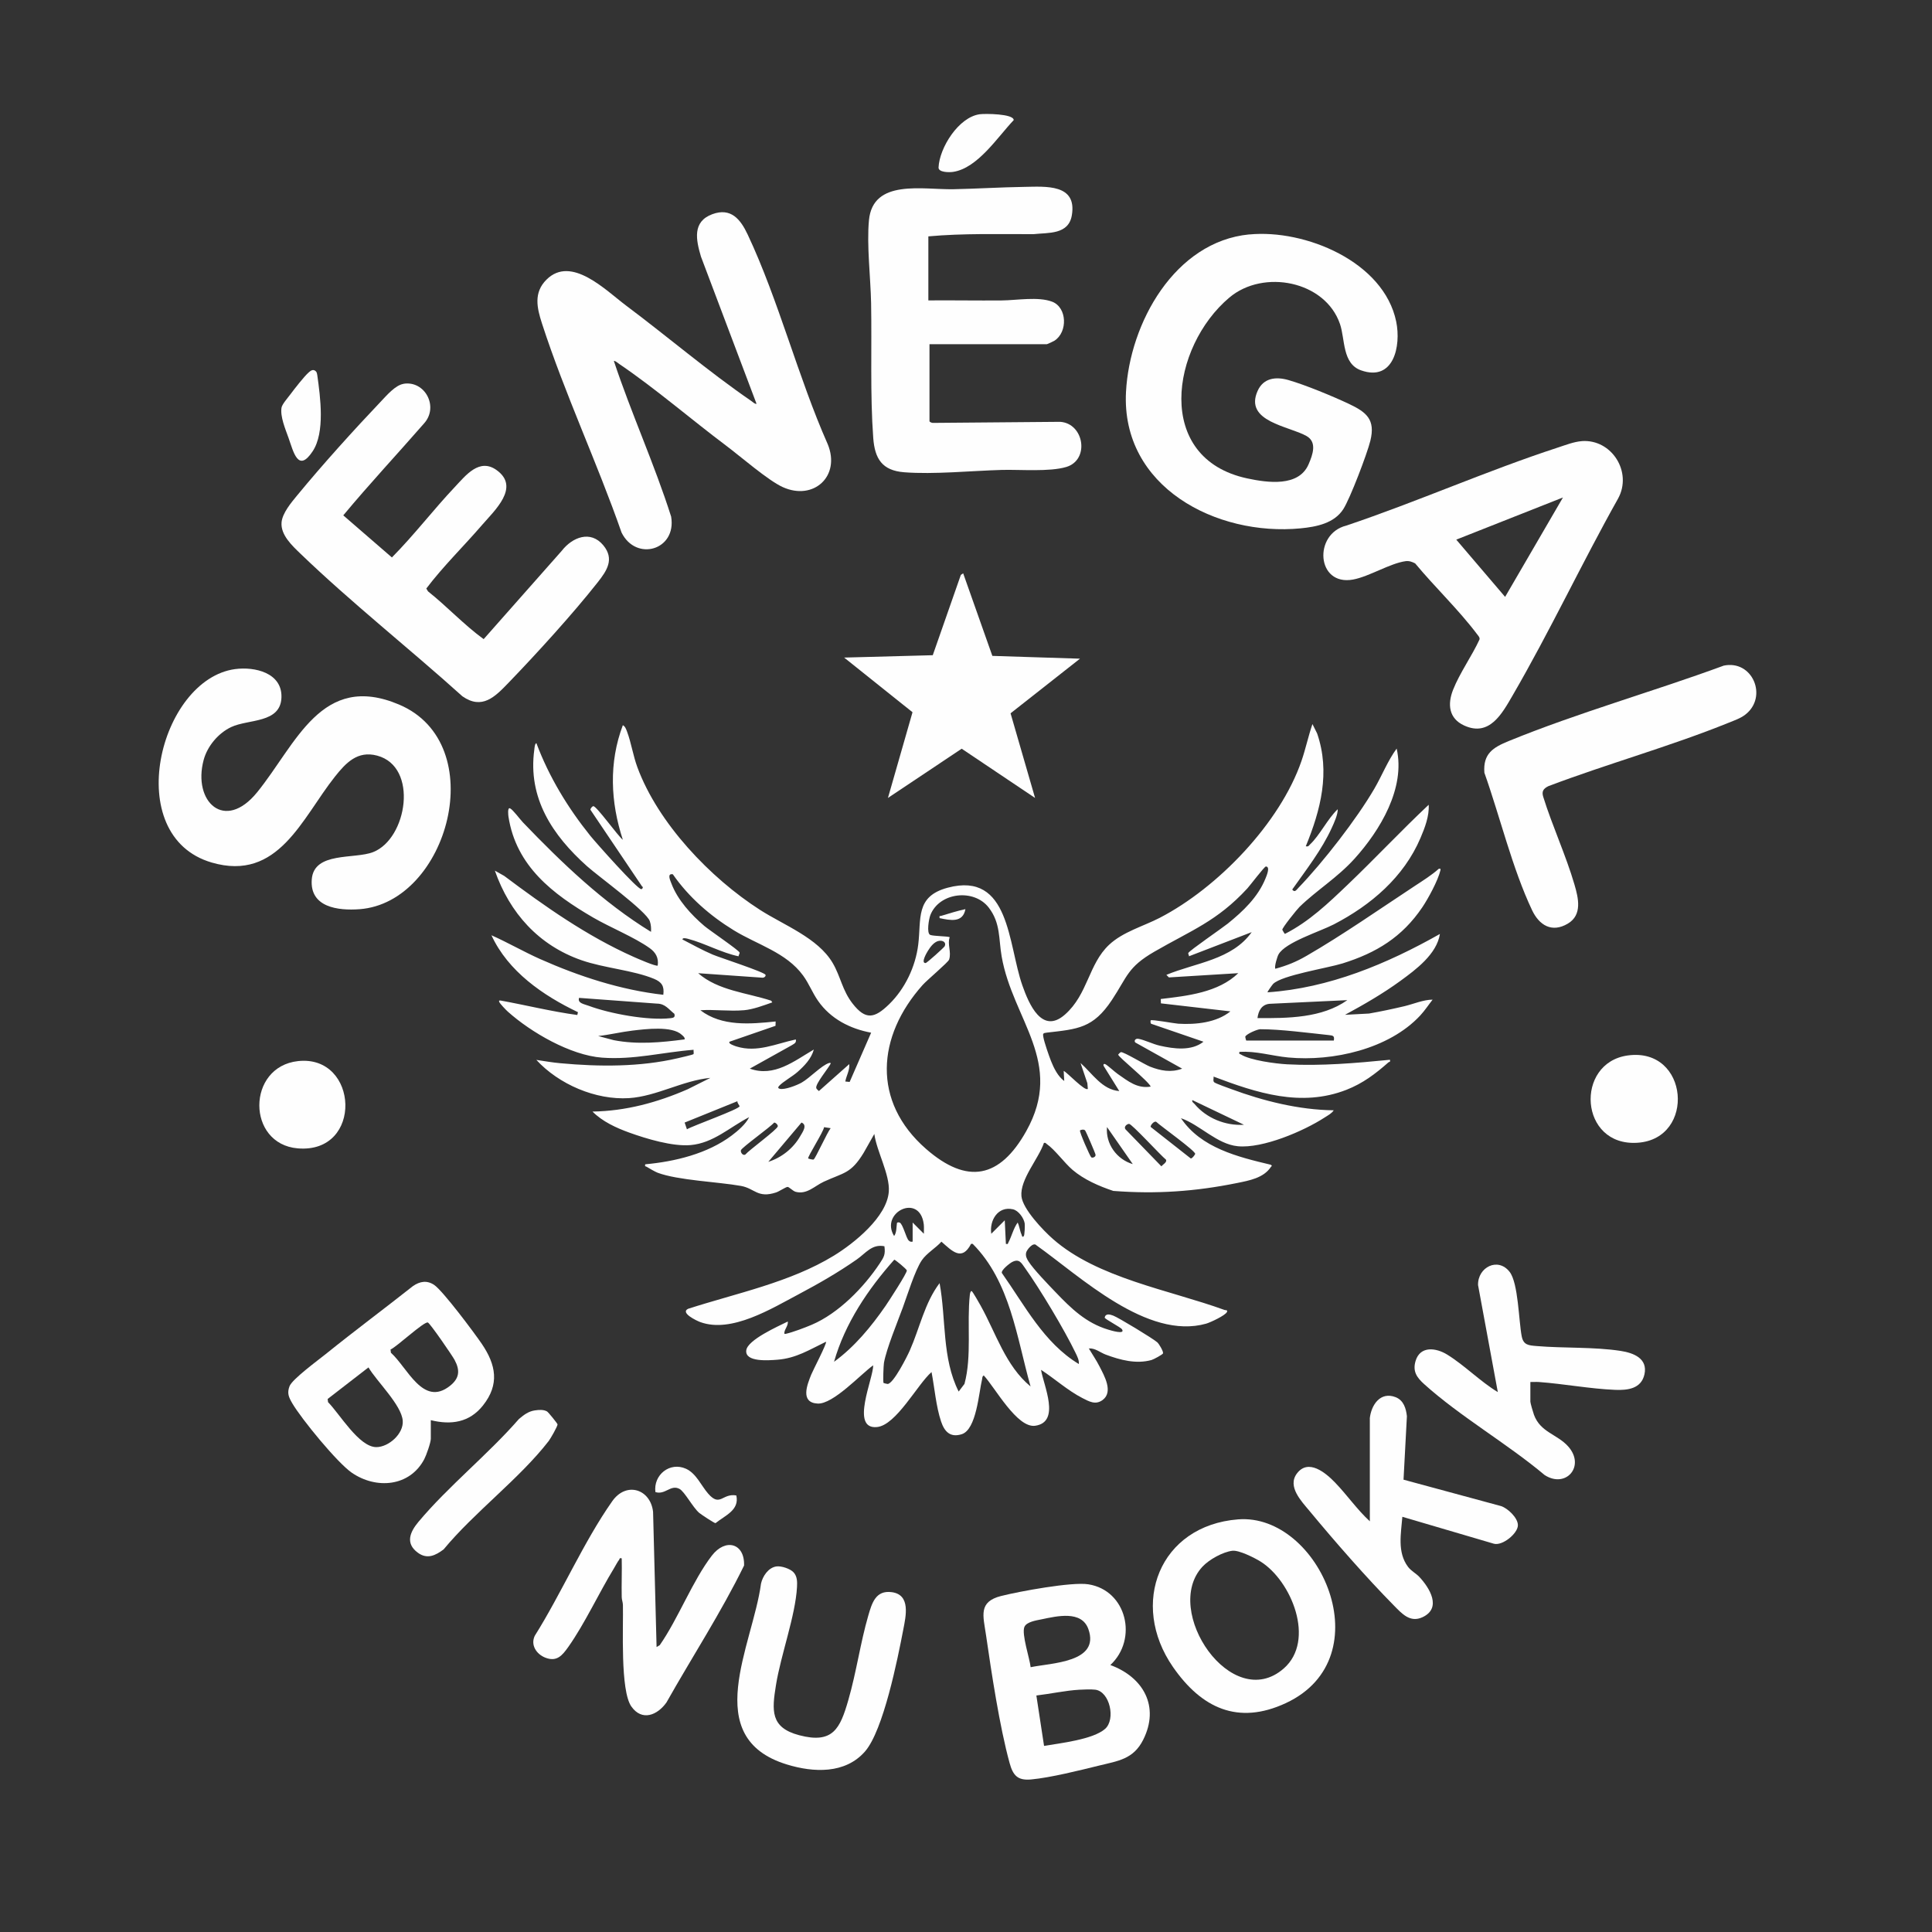 <?xml version="1.0" encoding="UTF-8"?>
<svg id="Calque_1" xmlns="http://www.w3.org/2000/svg" version="1.1" viewBox="0 0 595.28 595.28">
  <rect x="0" y="0" width="595.28" height="595.28" fill="#333333" stroke="none"/>
  <!-- Generator: Adobe Illustrator 29.6.1, SVG Export Plug-In . SVG Version: 2.1.1 Build 9)  -->
  <defs>
    <style>
      .st0 {
        fill: #fefefe;
      }
    </style>
  </defs>
  <path class="st0" d="M402.32,260.74c.89.19.88-.15,1.33-.57,2.97-2.76,5.45-7.97,8.53-10.84.02,1.69-1.08,4.09-1.85,5.77-3.06,6.73-7.92,12.95-12.17,18.97.75,1.07,1.3.11,1.9-.51,7.58-7.86,17.93-21.16,23.41-30.57,2.36-4.06,4.11-8.58,6.86-12.34,2.78,12.16-5.11,25.22-12.97,33.92-5.33,5.9-11.63,9.68-16.97,14.87-.77.75-5.39,6.49-5.29,7.04.02.11.73,1.29.8,1.27,7.48-3.8,13.4-9.49,19.39-15.21,8.42-8.05,16.42-16.59,24.91-24.58.22,3.44-1.19,7.11-2.54,10.27-5.14,12.05-15.27,20.67-26.7,26.59-4.22,2.19-14.98,5.52-17.04,9.27-.39.7-1.35,3.86-.96,4.4,3.65-1.01,6.4-2.12,9.66-4.01,11.1-6.42,22.64-14.49,33.43-21.59,2.48-1.63,5.03-3.22,7.26-5.2.51-.08.62-.04.5.49-.74,3.11-3.75,8.67-5.58,11.38-6.2,9.17-14.14,14.03-24.59,17.29-4.67,1.45-18.66,3.63-21.37,6.31-.24.24-1.86,2.5-1.73,2.59,18.96-1.29,36.79-8.76,53.12-17.98-.97,6.2-7.36,10.95-12.18,14.46-5.35,3.9-11.24,7.3-17.06,10.45l7.39-.39c3.65-.64,7.28-1.41,10.89-2.26,2.84-.68,5.85-2.01,8.71-2.02-1.26,1.6-2.41,3.36-3.8,4.86-9.63,10.38-26.97,14.24-40.67,12.96-5.02-.47-9.96-2.07-15.06-1.72-.17.8.09.55.44.78,2.89,1.82,10.75,2.85,14.25,3.04,10.45.57,21.3-.38,31.68-1.4.22.81-.21.58-.44.79-4.03,3.55-7.89,6.49-12.96,8.47-13.97,5.45-27.65.96-40.93-4.07.09.5-.27,1.39.21,1.76.55.43,4.16,1.68,5.14,2.05,10,3.71,20.97,6.45,31.67,6.57-.62.98-1.84,1.6-2.8,2.22-6.44,4.19-19.12,9.62-26.79,8.85-6.43-.65-11.58-6.57-17.48-8.64,6.17,9.18,17.53,11.93,27.69,14.35.55.44.23.35,0,.7-2.23,3.38-6.68,4.17-10.32,4.91-12.92,2.63-25.04,3.47-38.22,2.45-4.36-1.45-9.03-3.48-12.55-6.48-2.53-2.16-5.44-6.24-7.95-7.97-.29-.2-.34-.48-.87-.34-1.63,4.84-7.42,11.24-6.93,16.44.38,3.92,6.72,10.54,9.69,13.15,13.71,12.09,35.92,15.71,52.88,21.88.33.12,1.04-.06.76.6-.45,1.08-5.15,3.26-6.42,3.62-18.17,5.12-38.73-14.5-52.3-24.15-.99-1.11-2.99,1.42-3.17,2.28-.21,1.03.16,1.78.69,2.63,1.55,2.47,6.22,7.28,8.42,9.58,4.77,4.99,9.36,9.45,16.18,11.5.65.2,5.38,1.66,4.25-.1-.43-.67-5.32-3.14-5.34-3.62.29-1.34,1.61-.99,2.64-.6,1.6.6,12.28,7.07,13.57,8.23.54.48,1.89,2.72,1.78,3.39-.06.35-2.94,1.89-3.55,2.06-4.74,1.32-9.67,0-14.12-1.67-1.71-.64-3.24-2.04-5.2-1.89,1.07,1.82,2.34,3.64,3.29,5.53,1.46,2.86,4.33,7.83.98,10.34-2.2,1.64-4.2.46-6.24-.58-4.51-2.31-8.51-5.95-12.75-8.7.75,4.72,6.16,16.12-1.82,17.23-5.58.78-12.4-11.84-15.83-15.5-.55.32-.41.74-.52,1.2-.99,3.99-1.71,15.48-6.28,16.91-3.56,1.11-5.31-.83-6.35-3.92-1.56-4.65-2.01-10.39-2.94-15.23-4.31,3.72-10.88,16.38-16.82,16.94-8.37.79-1.03-15.11-1.17-19.02-3.86,2.77-12.33,12.04-17.11,11.78-5.43-.29-3.23-5.78-1.98-8.9.51-1.29,4.94-9.74,4.56-10.15-5.1,2.45-9.18,5.11-15.04,5.55-2.47.18-10.03.84-9.52-2.93.43-3.24,9.98-7.45,12.79-8.85.16,1.19-.88,2.27-1.04,3.29-.08.52-.03.61.49.49,2.1-.48,5.9-1.91,7.95-2.79,8.24-3.52,16.01-11.48,20.92-18.88,1.29-1.94,1.8-2.74,1.45-5.3-3.87-.76-5.74,2.14-8.54,4.09-5.67,3.95-11.65,7.4-17.75,10.63-8.49,4.49-20.82,12.16-30.46,8.64-1.13-.41-6.29-2.88-3.73-4.09,14.88-4.8,31.43-8.13,44.88-16.36,6.25-3.82,16.38-11.95,16.95-19.74.38-5.24-3.75-12.44-4.46-17.77l-3.31,5.85c-3.95,6.46-6.07,6.01-12.25,8.86-2.83,1.3-5.22,4.04-8.67,3.12-.9-.24-2.04-1.55-2.52-1.51-.59.05-2.56,1.38-3.51,1.7-5.71,1.88-6.55-1.24-10.84-2.01-7.06-1.26-19.42-1.71-25.69-4.07-.63-.24-2.73-1.41-3.36-1.82-.34-.22-.62.03-.44-.77,9.17-.84,19.17-3.26,26.62-8.85,1.93-1.45,4.35-3.51,5.4-5.67-6.01,3.09-11,7.98-18.04,8.6-5.54.49-13.62-1.94-18.9-3.85-4.03-1.45-8.3-3.42-11.33-6.48,10.26-.15,19.97-2.8,29.3-6.86l7.03-3.52c-8.49.79-16.62,5.7-25.07,6.24-10.3.65-21.65-4.27-28.56-11.78,2.45.37,4.97.81,7.44,1.03,11.94,1.1,24.45,1.18,36.17-1.55.67-.16,4.64-1.06,4.8-1.25.17-.21-.02-.97.04-1.34-9.61.75-18.39,3.14-28.2,2.42-9.69-.72-21.9-7.78-29.06-14.2-.57-.51-2.35-2.38-2.6-2.93-.21-.45,0-.54.45-.46,7.86,1.43,15.67,3.38,23.58,4.45l.2-.87c-10.78-5.15-21.53-12.57-26.65-23.7,5.08,2.26,9.9,5.06,14.99,7.33,11.99,5.33,24.86,9.53,37.96,11.01.35-2.69-.5-3.93-2.87-4.92-6.35-2.64-15.38-3.31-22.31-5.72-13.2-4.59-22.14-14.54-26.72-27.61l2.88,1.62c12.5,9.37,25.46,18.51,39.8,24.91,1,.45,7.08,3.12,7.5,2.71.31-2.36-.58-4-2.44-5.34-4.63-3.34-12.28-6.43-17.51-9.48-12.29-7.16-23.68-15.75-26.04-31.06-.04-.28-.38-2.93.48-2.56s3.14,3.46,3.98,4.33c11.92,12.43,24.73,24.71,39.46,33.73.07-1.11,0-2.2-.36-3.27-1.01-3.07-15.88-13.84-19.37-16.97-10.58-9.48-18.3-20.95-16.22-35.95.06-.43.14-1.88.64-1.94,3.88,10.37,9.7,19.94,16.62,28.54,1.62,2.01,14.61,16.66,15.73,16.44.26-.05.72-.59.19-.87l-15.89-23.59c-.06-.4.58-1.07.86-1.12.95-.17,7.65,9.28,9.12,10.36-3.81-11.62-4.36-23.74,0-35.3.71.32,1.05,1.3,1.3,1.98,1.27,3.37,1.86,7.41,3.19,11,6.39,17.26,22.44,34.08,37.76,43.91,7.37,4.73,17.85,8.63,22.4,16.36,2.47,4.2,2.94,8.42,6.15,12.53,4.02,5.15,6.75,4.56,11.23.21,4.9-4.76,8.14-11.58,8.98-18.35.99-7.96-.97-14.89,9.08-17.57,19.23-5.13,18.55,17.48,23.02,30.13,2.01,5.7,6.02,15.21,13.12,8.95s7.23-15.54,13.61-21.51c4.27-3.99,10.46-5.65,15.58-8.29,17.87-9.24,37.09-29.18,43.69-48.36,1.28-3.72,2.09-7.62,3.37-11.34l1.44,2.88c4.11,11.93,1.11,23.6-3.52,34.84l.02-.08ZM366.33,294.66c.08-.38-.32-.71-.18-1.04.28-.7,10.49-7.71,12.1-9.01,4.73-3.81,9.34-8.17,11.67-13.94.28-.69,1.59-3.68.11-3.69-.44,0-4.91,5.89-5.7,6.75-9.31,10.11-17.29,12.93-28.62,19.48-8.32,4.81-8.31,7.65-13.12,14.91-5.79,8.72-10.48,8.95-20.06,10.05-1.18.14-1.26.28-1.05,1.41.3,1.65,1.7,5.68,2.36,7.35.85,2.15,2.16,4.79,4.07,6.14l-.17-3.11c1.1.48,6.59,6.43,7.44,5.53l-.15-1.75-2.1-6.21c3.64,3.22,6.64,8.23,11.94,8.65l-4.84-7.79c-.14-.42.09-.7.51-.51.69.3,2.94,2.4,3.88,3.05,3.17,2.19,5.99,4.56,10.14,3.87-.74-1.74-10.04-9.16-10.03-9.86,0-.06.66-.74.85-.76.91-.09,7.32,3.82,8.94,4.46,3.29,1.29,6.5,1.9,9.92.63l-14.09-7.87c-.97-.33-.52-1.53.6-1.33,1.94.35,4.44,1.63,6.56,2.11,4.36,1,9.84,1.73,13.5-1.21l-16.06-5.51c-.35-.07-.25-1.03-.21-1.07.34-.35,7.32.96,8.48,1.03,5.4.33,11.8-.32,16.09-3.8l-21.41-2.47-.05-1.34c8.19-.97,17.71-1.99,23.88-7.96l-21.37,1.31-.78-.79c8.99-3.73,20.19-4.6,26.29-13.16l-19.37,7.45h.03ZM229.12,311.27c-4.26.38-9.01-.28-13.32,0,6.6,5.05,15.37,4.28,23.19,3.46l-.04,1.34-14.15,4.89c-.64.63,1.82,1.37,2.15,1.48,6.31,1.97,12.18-.88,18.26-2.17.24,1.14-.65,1.36-1.41,1.87l-12.77,7.12c7.51,2.71,13.65-2.33,19.72-5.88-.74,2.82-2.91,5.03-5.02,6.91-1.59,1.41-4.43,2.94-5.71,4.33-.4.44-.25.73.21.85,1.54.4,5.28-1.07,6.73-1.88,2.5-1.4,6.18-5.35,8.48-6.06.18-.05.56-.1.51.17-.69,1.44-4.78,6.29-4.45,7.54.11.4.56.65.82.93l9.35-8.3c.2,1.81-.9,3.59-1.22,5.36l1.34.13,6.62-15.17c-6.52-1.21-12.49-4.28-16.34-9.79-1.77-2.53-2.8-5.33-4.63-7.83-5.2-7.12-14.07-9.47-21.36-13.94s-13.85-10.18-18.77-17.25c-1.88-.33-.78,1.92-.42,2.88,1.91,5.06,6.09,9.6,10.14,13.05,1.45,1.24,10.69,7.52,10.85,8.18.08.33-.32.78-.32,1.16-5.2-1.07-10.46-4.04-15.53-5.37-.36-.09-1.76-.51-1.75.19,3.11,1.6,6.11,3.29,9.35,4.67,2.1.89,16.05,5.4,16.25,6.24.11.45-.41.86-.86.87l-19.9-1.39c6.14,5.37,14.99,6,22.5,8.47l.34.52c-2.77.97-5.88,2.17-8.82,2.43h-.02ZM292.62,288.78c-.8,2.16.6,4.53-.19,6.9-.27.81-6.78,6.29-8.13,7.79-14.14,15.82-15.71,35.93,1.04,50.54,12.68,11.06,22.71,9.06,30.86-5.48,11.88-21.19-4.15-34.25-7.57-53.8-.96-5.51-.3-10.29-3.97-15.07-4.55-5.93-15.23-4.76-18,2.29-.45,1.14-1.25,5.66-.02,6.12,1.03.39,5.55.39,5.98.7h0ZM289.43,289.87c-1.55.2-2.75,1.85-3.52,3.09-.29.45-2.3,3.81-.72,3.77.39,0,5.73-4.83,5.89-5.19.54-1.16-.53-1.81-1.65-1.66h0ZM207.77,312.36c-1.77-1.39-2.81-3.11-5.34-3.13l-24.01-1.77c-.54,1.66,1.56,1.91,2.94,2.43,6.58,2.46,18.35,4.62,25.29,3.82.92-.11,1.43-.29,1.13-1.35h-.01ZM415.13,308.16l-23.96,1.13c-2.43.22-3.44,2.17-3.72,4.4,9.3.05,19.85.03,27.68-5.53ZM210.95,320.26c.11-.64-.45-1-.85-1.39-3.01-2.87-11.24-1.79-15.19-1.33-3.55.42-7.05,1.29-10.6,1.68l4.78,1.27c7.26,1.41,14.61.72,21.86-.24h0ZM383.98,320.61h26.99c.26-1.48-.23-1.54-1.59-1.69-6.33-.67-14.9-1.81-21.08-1.8-.91,0-4.44,1.54-4.62,2.33-.02.09.25,1.13.3,1.17h0ZM383.29,346.56l-15.92-7.61c-.15.65.36.82.69,1.21,3.67,4.38,9.52,6.75,15.23,6.4ZM211.65,347.95c1.87-1.1,16.16-6.2,16.22-7.09.02-.22-.78-1.05-.66-1.56l-16.26,6.58.7,2.07ZM354.57,347.25l12.31,9.68c.43.1,1.27-1.08,1.37-1.38.28-.81-10.69-8.64-11.97-9.87-.63-.47-1.99,1.17-1.71,1.57ZM238.51,345.9c-1.16,1.39-10.01,7.7-10.22,8.51-.18.67.59,1.74,1.34,1.34,1.21-1.42,9.85-7.71,10.02-8.71.08-.45-.69-1.22-1.14-1.14ZM246.95,345.88l-10.22,12.1c4.08-1.3,7.65-4.12,9.8-7.85.76-1.31,2.36-3.48.42-4.26h0ZM347.88,346.28c-.72.06-1.68.89-1.11,1.67l11.08,11.42c.44-.6,1.82-1.26,1.4-2.07-1.5-1.16-10.57-11.09-11.38-11.02h.01ZM255.94,347.61l-2.03-.31c-.18,1.45-5.2,9.21-4.89,9.64.05.07,1.42.45,1.68.31.56-.32,4.26-8.49,5.24-9.64ZM349.03,358.68l-7.95-11.42c-.46,5.17,3,9.97,7.95,11.42ZM336.24,356.59c.38.27,1.39-.07,1.32-.79-.04-.41-2.96-7.22-3.24-7.52-.37-.41-1.41-.16-1.55.03-.27.36,3.1,8.02,3.47,8.28h0ZM281.2,382.56v-5.88l3.46,3.46c-.02-.96.08-1.94-.03-2.9-1.2-9.81-13.62-3.69-9.14,3.6.79-1.05.69-2.7.87-3.95.05-.35.65-.28.85-.19,1,.43,1.98,4.78,2.78,5.52.44.4.61.42,1.21.35h0ZM315.46,380.83c.24-.28.37-3.26.26-3.9-.28-1.66-1.92-3.95-3.62-4.33-4.63-1.05-7.29,3.44-6.67,7.54l4.15-4.15.35,7.27c.78.14.55-.04.77-.44,1-1.85,1.57-4.39,2.86-6.13.54,1.11.67,2.55,1.18,3.66.13.29.19,1.13.72.49h0ZM299.2,383.25c-2.84,5.51-5.85,2.2-9.13-.67-1.78,1.98-4.56,3.55-6.05,5.74-2.09,3.08-4.45,10.75-5.85,14.56-1.66,4.54-5.02,12.62-5.81,17.03-.14.79-.33,5.97-.12,6.21.04.05,1.09.3,1.25.3,1.78-.05,6.03-8.49,6.83-10.31,3.05-6.87,4.57-14.68,9.18-20.75,2.06,11.09.68,23.11,5.88,33.4l1.79-2.36c2.32-8.63.69-18.63,1.65-27.42.04-.35.17-1.2.54-1.19.26,0,2.45,3.9,2.78,4.48,4.74,8.5,7.66,18.53,15.39,24.92-4.28-15.15-6.25-32.3-17.83-43.94h-.5ZM256.98,419.59c6.29-4.57,11.45-10.82,15.85-17.19.9-1.3,6.72-10.24,6.58-10.96-.08-.43-3.62-3.35-3.87-3.31-8.08,9.08-15.2,19.64-18.56,31.47h0ZM332.41,420.28c.1-1.21-.47-2.3-.97-3.35-3.42-7.12-11.02-19.79-15.63-26.25-1.12-1.57-1.76-2.95-3.94-1.84-.75.38-3.49,2.52-3.18,3.39,7.05,9.97,12.92,21.54,23.72,28.05Z"/>
  <path class="st0" d="M189.15,111.25c5.35,16.12,12.49,31.73,17.64,47.93,1.75,10.35-10.82,13.94-15.28,4.9-7.49-21.48-17.53-42.84-24.52-64.42-1.55-4.79-2.64-9.49,1.39-13.5,7.65-7.61,18.22,3.27,24.53,7.99,12.73,9.53,25.45,20.39,38.49,29.34.33.23,1.39,1.18,1.69.9l-17.12-45.34c-1.52-5.15-2.71-10.76,3.52-13.06,5.71-2.1,8.66,1.55,10.88,6.27,9.54,20.25,15.53,43.99,24.67,64.61,4.06,9.87-4.4,17.53-13.89,13.2-4.49-2.04-12.97-9.42-17.38-12.73-10.84-8.13-21.85-17.66-32.95-25.18-.32-.21-1.42-1.19-1.69-.91h.02Z"/>
  <path class="st0" d="M384.95,72.24c17.16-1.65,41.46,8.37,45.25,26.88,1.53,7.5-.77,18.55-10.84,14.99-5.83-2.06-4.88-9.58-6.49-14.28-4.55-13.29-23.58-16.99-34.08-8.15-17.96,15.13-23.34,49.56,5.53,55.73,6.23,1.33,15.83,2.69,18.87-4.34,1.28-2.96,2.69-6.83-.62-8.72-5.39-3.07-19.31-4.43-15.08-13.9,1.79-4.01,5.62-4.46,9.49-3.35,5.2,1.49,13.65,4.99,18.62,7.33,5.44,2.57,8.24,4.82,6.63,11.37-.98,3.99-6.24,17.82-8.34,21.08-2.81,4.37-8.25,5.43-13.13,5.91-25.96,2.52-55.37-12.74-53.82-42.06,1.12-21.12,14.97-46.29,38.01-48.51v.02Z"/>
  <path class="st0" d="M286.04,72.83v19.73c7.55-.06,15.12.08,22.68.01,4.49-.04,11.22-1.25,15.49.4,4.6,1.79,4.8,9.33.71,11.99-.3.2-2.21,1.09-2.37,1.09h-36.16v23.71c0,.29.84.61,1.19.54l39.08-.33c7.4.51,9.14,11.74,1.88,13.91-5.16,1.55-14.23.76-19.85.91-9.32.26-20.98,1.44-30.11.72-6.76-.53-9.04-4.13-9.52-10.55-.99-13.39-.41-28.03-.66-41.56-.15-7.88-1.39-17.9-.66-25.55,1.22-12.85,16.62-9.35,26.1-9.55,7.19-.15,14.58-.61,21.77-.72,6.54-.1,16.3-.99,14.64,8.76-1.02,6.03-7.24,5.3-11.84,5.81-10.8.02-21.62-.29-32.37.68h0Z"/>
  <path class="st0" d="M124.34,118.25c6.61-1.06,10.93,7.11,6.32,12.21-8.26,9.47-16.86,18.68-24.89,28.33l14.98,12.97c6.84-6.9,12.77-14.7,19.43-21.75,3.37-3.58,7.52-8.96,12.81-5.18,7.4,5.28-.61,12.45-4.49,16.96-5.65,6.56-11.93,12.65-17.15,19.55l.53.87c5.89,4.68,11.09,10.32,17.14,14.72l24.04-27.19c3.26-4.2,8.88-6.48,12.82-1.73,3.53,4.26,1.1,7.84-1.73,11.43-7.75,9.83-18.76,21.9-27.51,30.98-4.13,4.28-8.09,8.36-14.17,4.12-16.27-14.67-34.1-28.74-49.87-43.92-2.54-2.45-6.17-5.78-5.85-9.65.24-2.88,3.03-6.17,4.82-8.34,7.81-9.49,17.45-20.16,25.94-29.09,1.72-1.81,4.35-4.88,6.84-5.27v-.02Z"/>
  <path class="st0" d="M72.44,206.16c6.02-.81,14.52,1.11,14.28,8.72-.26,8.05-10.16,6.63-15.47,9.13-4,1.88-7.37,5.9-8.51,10.17-3.42,12.83,6.49,22.26,16.5,9.92,12.05-14.85,19.78-37.13,43.7-27.02,28.53,12.05,15.18,61.02-12.16,63.06-6.58.49-15.38-.54-14.72-9.18s13.15-6.15,18.92-8.42c10.49-4.13,14.05-26.31,1.22-29.72-6.05-1.61-9.62,2.22-13.02,6.5-10.15,12.79-17.42,32.42-37.93,26.45-28.12-8.2-16.18-56.45,7.19-59.61h0Z"/>
  <path class="st0" d="M487.39,135.91c9.24-.65,15.66,9.58,11.15,17.73-11.2,19.96-20.98,40.84-32.47,60.62-3.23,5.56-7.12,12.86-14.94,9.28-4.77-2.18-5.17-6.58-3.41-11.02,2.07-5.22,5.75-10.31,8.12-15.45.22-.62-.39-1.2-.76-1.7-5.63-7.48-13.04-14.53-19.05-21.78-.98-.5-1.85-.83-2.97-.68-4.8.67-11.22,4.75-16.17,5.66-11.31,2.07-12.27-14.09-2.09-16.62,21.93-7.37,43.25-16.88,65.22-24.06,2.31-.75,4.96-1.8,7.38-1.97h0ZM448.7,166.27l15.05,17.64,17.82-30.63-32.87,12.99Z"/>
  <path class="st0" d="M530.97,205.12c9.02-2.01,13.88,9.61,6.77,15.08-1.51,1.16-3.38,1.78-5.12,2.49-17.97,7.28-37.37,12.65-55.55,19.54-1.49.75-2.13,1.56-1.57,3.31,2.81,9.01,7,18.03,9.63,27.05,1.2,4.11,2.46,9.31-2.05,11.99-4.95,2.94-8.83.47-11.01-4.11-6.09-12.83-9.93-28.94-14.71-42.38-.45-5.88,2.68-7.79,7.52-9.77,21.32-8.71,44.44-15.22,66.1-23.18v-.02Z"/>
  <polygon class="st0" points="296.77 176.65 305.76 202.09 332.76 202.95 311.37 219.78 318.92 245.86 296.31 230.69 273.59 245.86 281.16 219.45 260.09 202.61 287.4 201.88 296.05 177.14 296.77 176.65"/>
  <path class="st0" d="M342.11,513.02c10.16,3.73,15.31,12.76,10.1,23.08-3,5.94-7.69,6.46-13.55,7.9s-14.95,3.73-20.98,4.28c-4.2.38-5.57-1.31-6.61-5.08-3.09-11.25-5.56-27.68-7.27-39.45-.86-5.93-2.45-10.23,4.73-12.02,5.56-1.39,21.69-4.39,26.8-3.58,11.85,1.86,15.35,16.92,6.79,24.87h-.01ZM317.56,513.69c6.3-1.33,21.45-1.41,17.79-11.73-2.07-5.84-9.65-4.02-14.43-3.02-1.55.32-4.61.75-5.28,2.33-.93,2.19,1.64,9.74,1.92,12.43h0ZM321.69,537.94c4.89-.83,15.09-1.96,18.81-5.25,3.32-2.93,1.45-11.53-3.05-12.07-1.31-.15-3.48-.07-4.85.01-4.29.24-8.98,1.28-13.28,1.78l2.37,15.53h0Z"/>
  <path class="st0" d="M132.74,437.58v5.71c0,1.2-1.39,5.1-2.01,6.29-4.48,8.52-14.81,9.35-22.32,4.2-4.46-3.05-15.55-16.59-18.37-21.43-1.09-1.88-1.65-3.11-.82-5.26s8.84-8.03,11.19-9.92c8.83-7.12,17.94-13.89,26.84-20.92,2.12-1.45,4.28-1.85,6.52-.35,2.7,1.81,12.41,14.82,14.69,18.18,4.37,6.43,5.51,12.48.35,18.97-4.16,5.24-9.79,6.07-16.06,4.53h-.01ZM120.33,415.82l.12.99c5.09,4.53,9.89,16.77,18.17,10.21,2.95-2.33,3.19-4.75,1.44-8.02-.67-1.26-7.56-11.31-8.24-11.52-1.18-.36-9.69,7.59-11.5,8.33h0ZM100.95,431.05l.13.98c3.53,3.54,9.53,13.85,14.87,13.85,3.78,0,8.44-4.09,8.14-8.12-.36-4.86-8.04-12.15-10.56-16.44l-12.58,9.73h0Z"/>
  <path class="st0" d="M202.3,507.48l.98-.58c5.72-8.22,10.07-19.79,16.04-27.57,4.2-5.48,10.17-3.87,9.94,3.03-7.08,14.48-15.98,28.12-23.91,42.19-2.8,3.95-7.55,5.89-10.82,1.25-3.47-4.93-2.44-24.49-2.6-31.31-.02-.82-.36-1.58-.37-2.39-.09-3.98.1-7.98,0-11.95-.79-.2-.57.14-.79.43-.53.68-1.08,1.78-1.56,2.57-4.7,7.69-9.02,17.1-14.11,24.3-1.88,2.65-3.55,4.67-7.06,3.31-2.71-1.05-4.64-3.85-3.28-6.73,8.23-13.09,15.06-28.96,23.9-41.51,4.31-6.11,11.76-3.73,12.56,3.3l1.08,41.66h0Z"/>
  <path class="st0" d="M381.49,468.14c25.14-1.96,44.74,42.59,14.73,56.6-14.81,6.91-26.05,1.51-34.81-11.12-13.47-19.43-4.2-43.58,20.08-45.48h0ZM379.75,477.81c-2.97.35-7.24,2.73-9.27,4.93-12.52,13.51,9.1,45.37,25.09,31.32,9.83-8.64,2.34-26.99-7.19-32.93-1.83-1.14-6.63-3.55-8.62-3.31h-.01Z"/>
  <path class="st0" d="M471.53,425.82v6.06c0,.46.88,3.42,1.12,4.07,2,5.4,7.17,5.95,10.53,9.72,5.39,6.04-.68,13.08-7.26,8.81-11.49-9.66-26.04-18.03-37.08-27.98-2.28-2.05-3.64-3.93-2.68-7.16,1.42-4.75,6.31-4.08,9.74-1.97,5.36,3.3,10.17,8.28,15.6,11.56l-6.09-32.99c-.12-5.49,6.14-8.7,9.74-4.04,2.67,3.45,2.79,15.1,3.71,19.82.53,2.73,2.11,2.81,4.6,3.02,8.29.7,17.69.24,25.85,1.49,3.97.61,8.43,2.3,7.38,7.19-.97,4.5-5.2,4.97-9.01,4.82-7.64-.3-15.84-1.86-23.54-2.42-.86-.06-1.73.02-2.59,0h-.02Z"/>
  <path class="st0" d="M422.05,437.06c.44-4.19,3.27-8.4,7.96-6.57,2.45.96,3.22,3.45,3.48,5.87l-1.04,19.55,30.09,8.15c2.08.72,5.15,3.61,5.15,5.88,0,2.53-4.74,6.42-7.39,5.71l-28.21-8.3c-.41,5.16-1.62,10.91,1.73,15.4.96,1.28,2.48,2.04,3.48,3.1,3.18,3.39,7.04,9.62.99,12.44-3.83,1.78-6.35-1.12-8.79-3.59-8.45-8.56-18.24-19.76-25.95-29.07-2.51-3.03-6.98-7.56-3.97-11.6,3.54-4.75,8.91-.2,11.77,2.76,3.7,3.83,6.78,8.33,10.72,11.95v-31.66l-.02-.02Z"/>
  <path class="st0" d="M239.25,482.64c1.49-.2,4.27.72,5.27,1.83,1.14,1.26,1.13,2.91,1.05,4.52-.49,8.87-4.98,20.89-6.48,30.2-1.26,7.84-1.78,13.1,7.16,15.46,10.4,2.74,12.6-2.04,15.13-10.82s3.7-17.6,6.15-26.03c1.13-3.9,2.3-7.89,7.24-7.23,5.9.79,4.33,7.44,3.56,11.45-1.74,9.09-6.15,31.19-11.83,37.66-6.1,6.95-15.86,6.5-24.06,3.98-26.97-8.28-10.49-36.72-7.96-55.73.52-2.31,2.28-4.95,4.77-5.29h0Z"/>
  <path class="st0" d="M164.84,434.56c1.22-.17,2.55-.29,3.67.3.43.22,3.22,3.71,3.27,3.99.1.51-2.21,4.5-2.71,5.14-8.97,11.59-22.89,21.93-32.37,33.39-2.53,1.91-5.09,3.14-7.95,1.04-3.95-2.89-2.42-6.4.18-9.51,9.19-10.98,21.46-20.79,30.95-31.68,1.51-1.27,2.92-2.38,4.94-2.67h.02Z"/>
  <path class="st0" d="M501.56,325.2c18.86-2.58,21.04,25.67,3.02,26.9s-19.45-24.65-3.02-26.9Z"/>
  <path class="st0" d="M91.83,326.94c18.74-2.04,20.18,28.59-.09,26.89-15.81-1.33-15.78-25.16.09-26.89Z"/>
  <path class="st0" d="M97.36,114.45c.25.25.35.78.4,1.14.95,6.78,2.43,17.64-1.42,23.45-4.5,6.8-5.91.17-7.46-4.18-.94-2.62-2.59-6.53-2.14-9.24.17-1.05,1.88-2.98,2.61-3.96,1.32-1.76,4.31-5.65,5.83-6.97.68-.59,1.4-1.04,2.18-.24Z"/>
  <path class="st0" d="M301.88,35.2c1.55-.21,10.46-.18,10.46,1.81-4.93,5.15-11.08,14.81-18.67,15.95-1.26.19-4.56.16-4.49-1.36.28-6.11,6.2-15.52,12.7-16.4Z"/>
  <path class="st0" d="M226.87,460.77c1.03,4.54-3.48,6.17-6.41,8.54-.37.02-4.44-2.68-5.02-3.17-2.01-1.72-4.51-6.58-6.1-7.4-2.73-1.41-4.35,1.95-7.4.99-.67-5.3,4.46-9.43,9.43-7.18,3.16,1.43,4.7,5.24,6.85,7.69,3.7,4.21,4.3-.22,8.64.53h0Z"/>
  <path class="st0" d="M297.46,280.13c-.79,4.33-4.74,3.42-7.96,2.76-.1-.91.02-.55.51-.7,2.46-.74,4.93-1.53,7.45-2.07h0Z"/>
</svg>